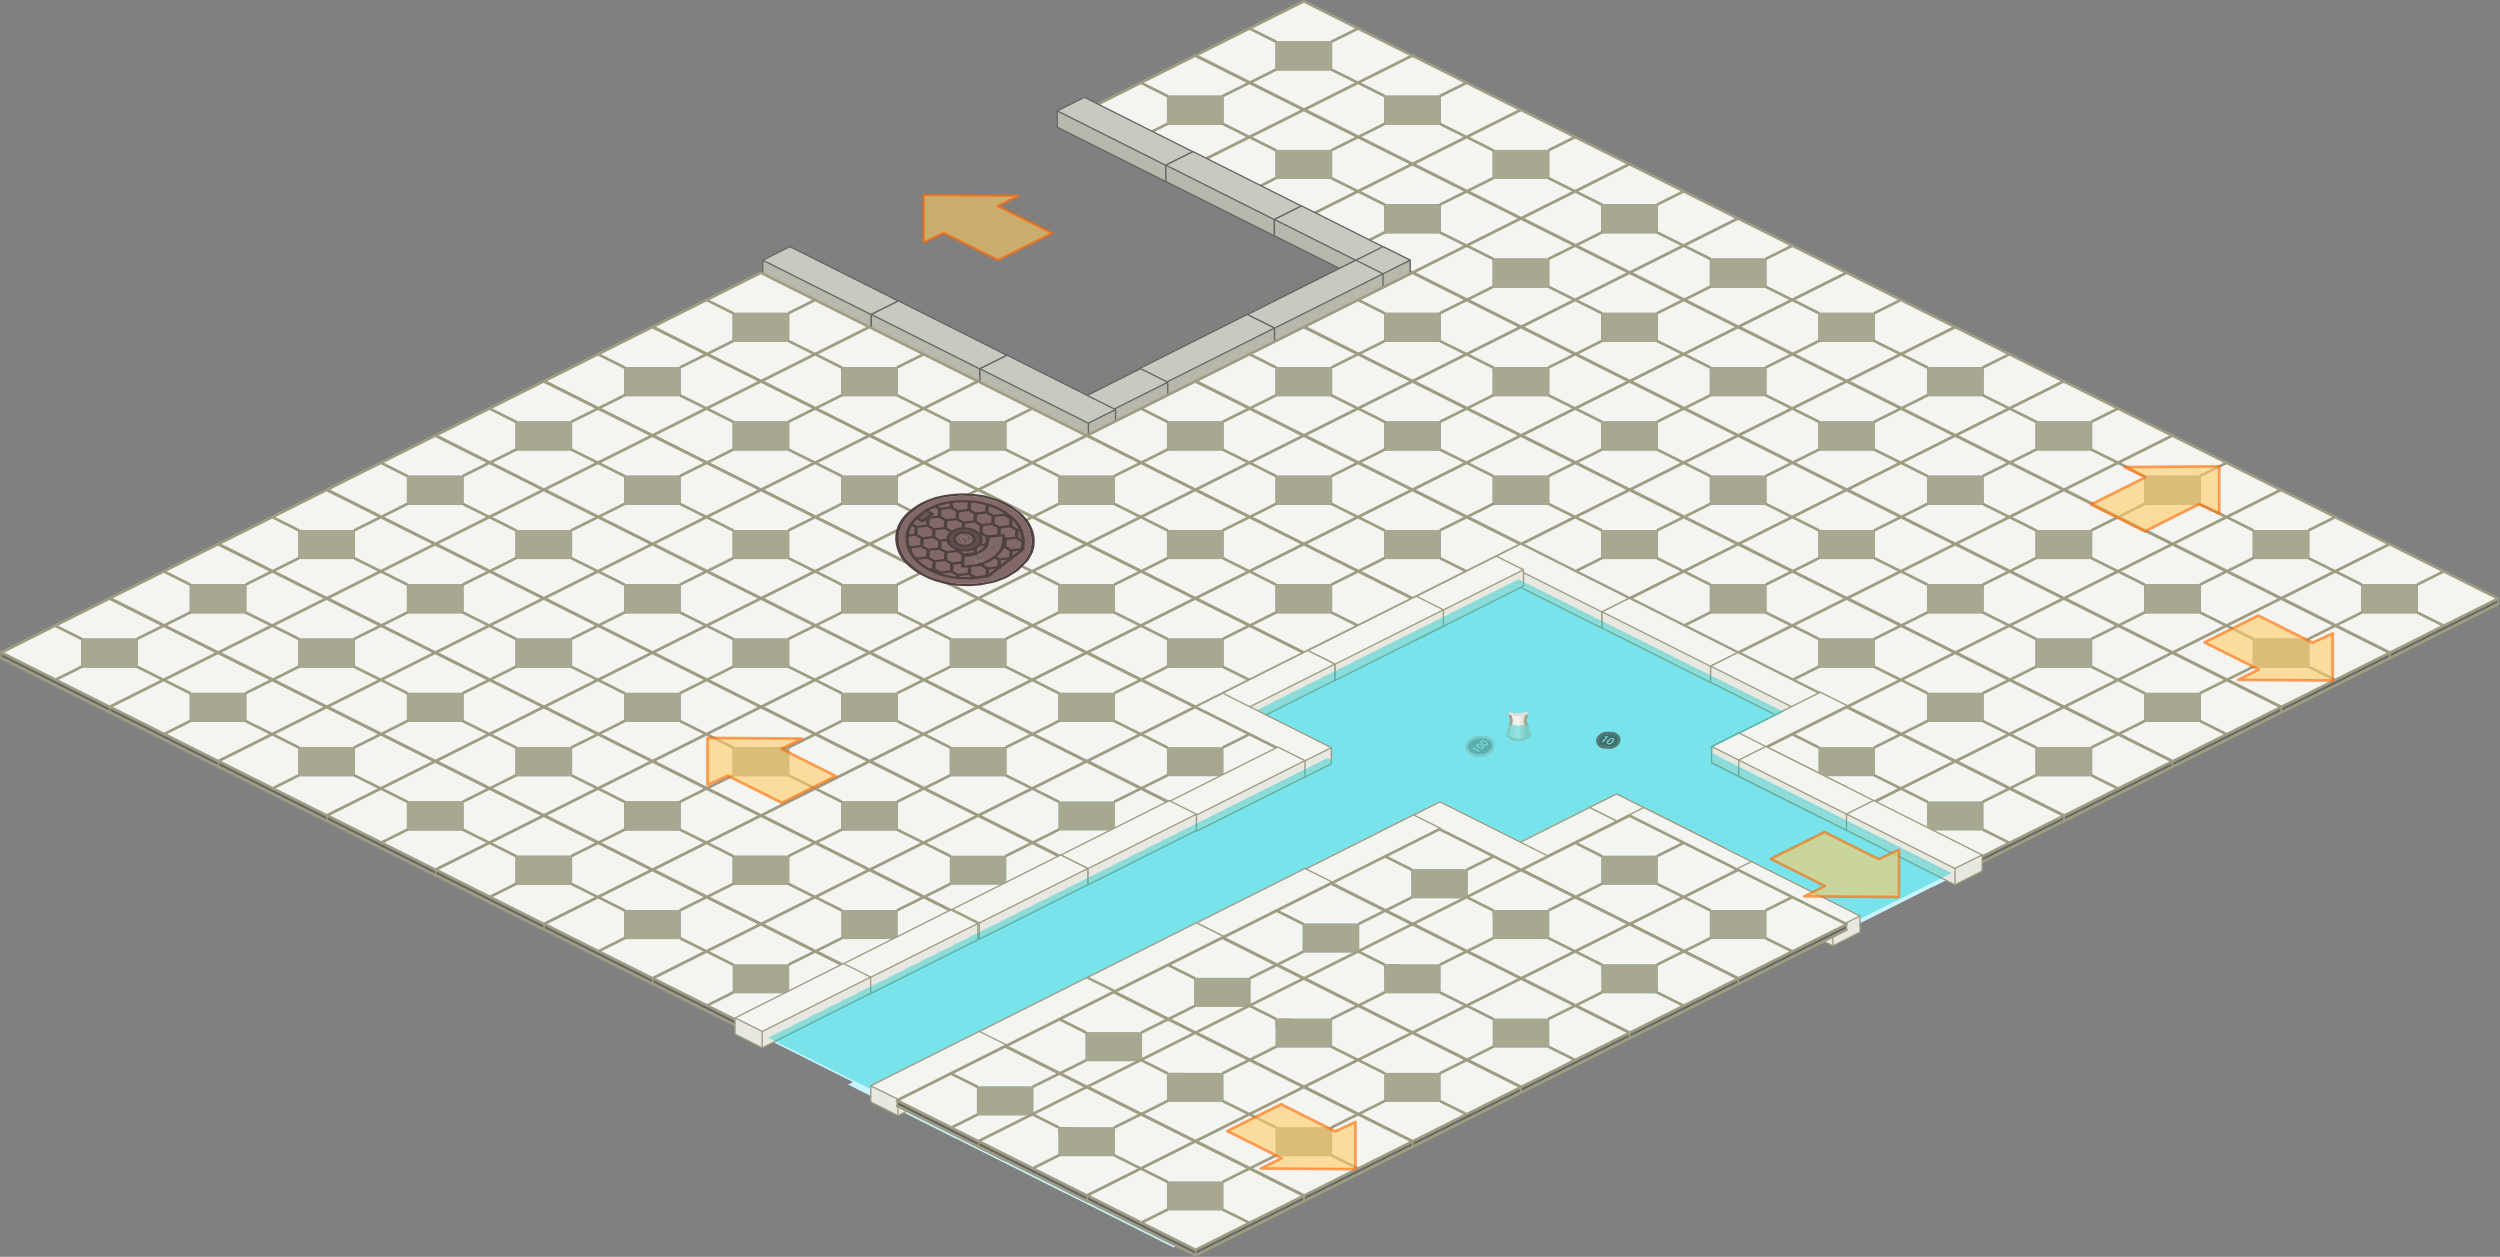 <svg xmlns="http://www.w3.org/2000/svg" xmlns:xlink="http://www.w3.org/1999/xlink" height="463" width="921"><rect width="100%" height="100%" fill="#808080" stroke="none"/><defs><g id="c"><path d="M10.35-5.1H-10.5v.05l-9.6-4.8 9.6 4.8V5.6h20.85V-5.1l9.55-4.75-9.55 4.75M-20.1-9.85l20-10 20 10 20 10-.05.05-19.95 9.95L.6 19.8l-.55.3L-39.9.05l19.8-9.9M10.35 5.4l9.55 4.75-9.55-4.75m-22.3.7l.05-.05 1.4-.7-1.4.7h-.05v.05l-7.45 3.7 7.45-3.7" fill="#f4f4f1" fill-rule="evenodd" transform="translate(40.4 20.35)"/><path d="M39.85.2v1.95L.6 21.8l-.55.3L-39.9 2.05v-2L.05 20.1H.1v-.05l.5-.25 19.3-9.65L39.85.2M.05 22.1l.05-2-.05 2" fill="#666" fill-rule="evenodd" transform="translate(40.4 20.35)"/><path d="M-10.5-5.05v-.05h20.85V5.6H-10.5V-5.05" fill="#a8a790" fill-rule="evenodd" transform="translate(40.4 20.35)"/><path d="M10.35-5.1l9.55-4.75-20-10-20 10 9.6 4.8m30.4-4.8l20 10-.05.05m0 1.95L.6 21.8m-.55.3L-39.9 2.05m0-2l19.8-9.9m40 20L10.35 5.4M.6 19.8l-.55.3L-39.9.05M.6 19.8l19.3-9.65L39.85.2M-11.9 6.05l-.05.05-7.45 3.7m7.5-3.75l1.4-.7" fill="none" stroke="#9e9d83" stroke-linecap="round" stroke-linejoin="round" transform="translate(40.4 20.35)"/><path d="M80.25 20.55v1.9M.5 22.4v-2m39.95 20.05l.05-.05.5-.25m-.5.25v.05l-.05 2" fill="none" stroke="#9e9d83" stroke-linecap="round" stroke-linejoin="round" stroke-width=".5"/></g><g id="d"><path d="M-40.05-4.1l10-5L9.9 10.95q-5 2.45-9.95 4.95l-.05.05L-40.05-4.1" fill="#cac9c0" fill-rule="evenodd" transform="translate(40.3 9.35)"/><path d="M-40.05-4.1L-.1 15.95h.05v-.05q4.95-2.5 9.95-4.95h.05L9.9 12.9l-.05.05h.1L9.9 14.9l-.5.25.45-.2h.05l.05-.05-.05 2-10 5.05L-40.05 1.9v-6M-.1 17.95h.05v-.05l-.05.05.05-2-.05 2m0 4l.05-2.05-.05.05.05-2-.05 2 .05-.05-.05 2.05" fill="#b9b8ac" fill-rule="evenodd" transform="translate(40.3 9.35)"/><path d="M-.1 15.95l.05-.05v.05H-.1m.05 2H-.1l.05-.05v.05" fill="#e7e6e0" fill-rule="evenodd" transform="translate(40.3 9.35)"/><path d="M9.9 14.9l-.05.05-.45.2.5-.25" fill="#dbdad0" fill-rule="evenodd" transform="translate(40.3 9.35)"/><path d="M50.2 20.3L10.25.25l-10 5L40.2 25.3l.05-.05q4.95-2.5 9.95-4.95l.05-.05v.05l-.05 1.95-.05.05h.05l.05-.05v.05l-.05 1.95-.05.05h.05l.05-.05-.05 2-10 5.05L.25 11.25v-6m40 20.05v-.05m-.05 2.05l.05-2m-.05 2l.05-.05v.05l-.05 2 .05-.05-.05 2.05" fill="none" stroke="#676767" stroke-linecap="round" stroke-linejoin="round" stroke-width=".5"/></g><g id="e"><path d="M49.95 20.05H50L49.95 22l-.05.05h.1L49.95 24l-.05.05h.05L50 24l-.05 2-10 5.05L0 11V5l39.95 20.05L40 25l9.95-4.95M40 25l-.05 2.05L40 27l-.05 2.05L40 29l-.05 2.05L40 29l-.05.05L40 27l-.05.05L40 25" fill="#e8e8e1" fill-rule="evenodd" transform="translate(.25 .25)"/><path d="M0 5l10-5 39.95 20.05L40 25l-.05.05L0 5" fill="#f4f4f1" fill-rule="evenodd" transform="translate(.25 .25)"/><path d="M50.25 20.3v-.05l-.05.05L10.25.25l-10 5L40.2 25.3l.05-.05 9.95-4.95m.05 0l-.05 1.95-.05.05h.05l.05-.05v.05l-.05 1.95-.05.05h.05l.05-.05-.05 2-10 5.05L.25 11.25v-6M40.2 31.3l.05-2.05-.05.05.05-2.05-.05.05.05-2.05" fill="none" stroke="#9e9d83" stroke-linecap="round" stroke-linejoin="round" stroke-width=".5"/></g><g id="k"><path d="M82.95 245.3l1.2 4.1-.95.9q-1.35.95-3.25.95t-3.25-.95l-.9-.9 1.15-4.1h6" fill="url(#a)" fill-rule="evenodd" transform="translate(21.1 -192)"/><path d="M76.95 245.3l-1.15 4.1.9.9q1.35.95 3.25.95t3.25-.95l.95-.9-1.2-4.1" fill="none" stroke="#cdcdc0" stroke-linecap="round" stroke-linejoin="round" transform="translate(21.1 -192)"/><path d="M113.1 252.5l-.2-.2q-.1-.3.3-.75l.25-.25q.35-.5.75-.55h.35l.2.2-.3.7-.25.3-.75.55h-.35m-.75-2.55l-.45-.05-.15-.05-.1.15.5.15-1.45 1.75.4.1 1.85-2.2-.2-.05-.4.2m2.4.55l-.7-.05-1 .7-.25.25q-.45.55-.35.95l.45.4.7.05 1-.7.2-.25.4-.95-.45-.4m.35-1.7q1.4.55 1.8 1.65.35 1.15-.5 2.2-.85 1-2.45 1.35l-3.05-.15q-1.45-.55-1.8-1.7-.4-1.1.5-2.15.85-1.05 2.45-1.4l3.05.2" fill="#633" fill-rule="evenodd" transform="translate(21.1 -192)"/><path d="M114.75 250.5l.45.4-.4.95-.2.25-1 .7-.7-.05-.45-.4q-.1-.4.35-.95l.25-.25 1-.7.7.05m-2.4-.55l.4-.2.2.05-1.85 2.2-.4-.1 1.45-1.75-.5-.15.1-.15.15.05.45.05m.75 2.55h.35l.75-.55.25-.3.3-.7-.2-.2h-.35q-.4.05-.75.55l-.25.25q-.4.45-.3.75l.2.2" fill="#ddbcbc" fill-rule="evenodd" transform="translate(21.1 -192)"/><path d="M66.6 253.1l-.3-.15q-.6-.4-1.1-.3-.4-.05-.65.2-.25.2-.2.45 0 .35.6.7l.3.15 1.1.35.6-.25.25-.45-.6-.7m-.6.05l.3.15.5.55-.1.25-.35.1-.85-.25-.3-.2-.45-.5q-.05-.15.05-.25l.35-.1q.35-.05.85.25m1.55-1.25l.3.2.5.5-.1.25-.35.1-.85-.25-.25-.15-.5-.55.1-.25q.1-.1.3-.1.35-.05.85.25m.6-.05l-.3-.15q-.6-.4-1.1-.3-.4-.05-.65.2-.25.2-.2.45 0 .35.6.7l.3.2 1.1.3.6-.25.25-.4-.6-.75m2.55 1.25q.1 1.45-1.3 2.6-1.4 1.1-3.5 1.25-2.05.15-3.5-.7-1.5-.9-1.6-2.3-.05-1.45 1.35-2.55 1.4-1.15 3.45-1.3 2.1-.2 3.6.7 1.45.85 1.5 2.3m-7.2 1.4l1.8 1.05.3-.25-2.4-1.4-.15.15.15.25-.15.3-.1.05.15.1.4-.25" fill="#999" fill-rule="evenodd" transform="translate(21.1 -192)"/><path d="M68.15 251.85l.6.75-.25.4-.6.25-1.1-.3-.3-.2q-.6-.35-.6-.7-.05-.25.2-.45.25-.25.65-.2.5-.1 1.1.3l.3.15m-.6.05q-.5-.3-.85-.25-.2 0-.3.1l-.1.25.5.55.25.15.85.25.35-.1.1-.25-.5-.5-.3-.2M66 253.15q-.5-.3-.85-.25l-.35.1q-.1.1-.05.25l.45.5.3.2.85.25.35-.1.1-.25-.5-.55-.3-.15m.6-.05l.6.7-.25.45-.6.25-1.1-.35-.3-.15q-.6-.35-.6-.7-.05-.25.2-.45.25-.25.65-.2.5-.1 1.1.3l.3.15m-3.1 1.4l-.4.25-.15-.1.1-.05.15-.3-.15-.25.15-.15 2.4 1.4-.3.25-1.8-1.05" fill="#ccc" fill-rule="evenodd" transform="translate(21.1 -192)"/><path d="M115.1 248.8q1.4.55 1.8 1.65.35 1.15-.5 2.2-.85 1-2.45 1.35l-3.05-.15q-1.45-.55-1.8-1.7-.4-1.1.5-2.15.85-1.05 2.45-1.4l3.05.2" fill="none" stroke="#8c4646" stroke-linecap="round" stroke-linejoin="round" transform="translate(21.1 -192)"/><path d="M70.7 253.1q.1 1.45-1.3 2.6-1.4 1.1-3.5 1.25-2.05.15-3.5-.7-1.5-.9-1.6-2.3-.05-1.45 1.35-2.55 1.4-1.15 3.45-1.3 2.1-.2 3.6.7 1.45.85 1.5 2.3" fill="none" stroke="#ccc" stroke-linecap="round" stroke-linejoin="round" transform="translate(21.1 -192)"/><path d="M151.85 255.2l-1 .5 2.85 1.4-.25.1 86.05 43.05-101.05 50.5L36.5 299.8l28.45-14.25-86.05-43L79.95 192l97.65 48.85-26.75 13.35.5.25-.5.25 1 .5" fill="#0cc" fill-opacity=".4" fill-rule="evenodd" transform="translate(21.1 -192)"/></g><g id="f"><path d="M13.8-9.9l1.05 1.45-.35-.25-.65-.55h-.05v-.65m3.6 11.55l-.5 3.45-.35-.3-.05.05V2.3h.05l.85-.65M-8.8 16l-2.3-1.65.1-.1h.05L-8.8 16m-8.25-10.75q-.45-1.85-.55-3.8l1.05.8v2.6l-.5.4m1.85-13.4l1.45-2.05v.9l-1.45 1.15m20.7 13h.05L8.25 7v.25L5.4 5.05 5 5.5 2.85 7v-.05l2.65-2.1m2.75 4.2v.45l-2.7 2.15h-.1L5 11.3l3.25-2.25M-5.9 5.15l.4-.3h.05L-2.75 7v.3q-1.6-.55-2.85-1.8l-.3-.35m-1.35 5.15l2.05 1.15-.25.2h-.1l-1.7-1.35" fill="#dbd5d5" fill-rule="evenodd" transform="translate(21.1 20.25)"/><path d="M-5.5-15.95l-.05.05q-2.55.8-4.75 2.45h-.05l-2.1 1.85-1.25 1.35 1.25-1.35 2.1-1.85h.05q2.2-1.65 4.75-2.45v1.95l-2.65 2.1h.05l2.65-2.1h.05l2.7 2.15v2.5l-2.7 2.15h-.1L-7.5-8.7l1.95 1.55v2.6l-2.65 2.1h-.05l-2.7-2.15H-11v-2.5h.05l2.7-2.15h.05v-2.6h-.05v2.55l-2.7 2.15h-.1L-13-8.7l1.95 1.55v2.6l-2.65 2.1h.05l2.65-2.1h.05l2.7 2.15V.1l-2.7 2.15h-.1L-13 .7l1.95 1.55v2.6l-2.65 2.1h-.05l-2.7-2.15h-.05V2.3h.05l2.7-2.15h.05v-2.6h-.05l-2.7-2.15h-.05v-.9l-.05.1-.35 1.15q-.7 2.35-.7 5v.7-.7q0-2.65.7-5l.35-.3h.1l2.7 2.15V.1l-2.7 2.15h-.1l-1.05-.8q.1 1.95.55 3.8.7 2.7 2.3 5.05-1.6-2.35-2.3-5.05l.5-.4h.1l2.7 2.15v2.5l-1 .8v.05l2.3 2.75 1.3 1.25-1.3-1.25-2.3-2.75 1-.8h.05v-2.6h.05l2.65-2.1h.05L-8.4 6.9l.05-.05-2.6-2.05H-11V2.3h.05l2.7-2.15h.05l.7.55-.65-.55h-.05v-2.6h.05l2.65-2.1h.05l1.9 1.5-1.9-1.55h-.05v-2.5h.05l2.7-2.15h.05v-2.6h-.05L-5.45-14h-.05v-1.95l3.25-.65-3.25.65m7.75-.65h-4.5v2.4h2.2v.25l-2.65 2.1h.05L0-13.95h.05l2.7 2.15v2.5L.05-7.15h-.1L-2-8.7l1.95 1.55v2.6l-.05.05q-2 0-3.45 1.45L-3.6-3Q-5.05-1.55-5.05.5l.15 1.3-.55.45h-.1L-7.5.7l1.95 1.55v2.6l-.35.3.3.35q1.25 1.25 2.85 1.8h.05v-.35h.05l1.85-1.5.75.05.8-.05 2 1.55v.05q-1.4.6-3.05.65l-2.4-.4 2.4.4q1.65-.05 3.05-.65h.05L2.85 7 5 5.5l.4-.45 2.85 2.2.05.05v-.35h-.05L5.55 4.8H5.5V2.3h.05L8.25.15h.05v-2.6h-.05L5.55-4.6H5.5v-2.5h.05l2.7-2.15h.05l.7.55 1.95 1.55L9-8.7l-.65-.55H8.3v-2.6h-.05L5.55-14H5.5v-1.85l-.05-.05-3.2-.7 3.2.7v1.95l-2.65 2.1h.05l2.65-2.1h.05l2.7 2.15v2.5l-2.7 2.15h-.1L3.5-8.7l1.95 1.55v2.6l-.55.45.6-.45h.05l2.7 2.15V.1l-2.7 2.15h-.1l-.65-.5.65.5v2.6L2.8 6.95h-.05l-1.9-1.5q1.5-.25 2.65-1.4 1-1 1.3-2.3L4.95.5q0-2.05-1.45-3.5Q2.1-4.4.15-4.5l-.1-.1H0v-2.5h.05l2.7-2.15h.05l.7.55-.65-.55H2.8v-2.6h-.05L.05-14H0v-.2h2.25v-2.4m8 3.2q-2.2-1.65-4.75-2.45 2.55.8 4.75 2.45L8.3-11.85h.05l1.95-1.55h-.05m3.5 3.45L12.3-11.6l-2-1.8 2 1.8 1.45 1.65v.65l-2.7 2.15h-.1v2.6L8.3-2.45h.05L11-4.55h.05l2.7 2.15V.1l-2.7 2.15h-.1v2.6L8.3 6.95h.05L11 4.85h.05L13.75 7v2.5l-2.7 2.15h-.1v2.6L9.5 15.4l-1.4.85-2.55-2.05H5.5v-2.5h.05l2.7-2.15h.05l.7.55 1.95 1.55L9 10.1l-.65-.55H8.3V9l.25-.25.7-.75-.95-.7.95.7-.7.75L8.3 9l-.05.05L5 11.3l.45.35v2.6l-2.65 2.1h-.05L.05 14.2H0v-1.8h-.05v1.85l-2.65 2.1h.05L0 14.25h.05l2.7 2.15v.15H7.5 2.8v-.2h.05l2.65-2.1h.05l2.5 2.05.2.1.05-.05h.05L9.7 15.3l1.35-1.05 1.25-1.15 2.35-2.9q1.55-2.35 2.25-5.05-.7 2.7-2.25 5.05l-2.35 2.9-1.25 1.15v-.05H11v-2.5h.05l2.7-2.15h.05l.7.55-.65-.55h-.05v-2.6h.05l2.65-2.1h.05l.35.3V5.1l.5-3.45v-.9q0-2.75-.7-5.2.7 2.45.7 5.2v.85l-.85.65h-.1L14.5.7l1.95 1.55v2.6l-2.65 2.1h-.05l-2.7-2.15H11V2.3h.05l2.7-2.15h.05l.7.55-.65-.55h-.05v-2.6h.05l2.65-2.1h.05l.15.1-.05-.05-.15-.45-.05-.15q-.6-1.75-1.6-3.35 1 1.6 1.6 3.35v.55l-2.65 2.1h-.05l-2.7-2.15H11v-2.5h.05l2.7-2.15h.05l.7.55.35.25L13.8-9.9l-.05-.05M7.5 16.55l.55-.25-.55.25m-10.2 0h5.45-5.45v-.2h-.05l-2.7-2.15h-.05v-2.5h.05l.3-.25h-.05l-2.05-1.15-.25-.2-.65-.55h-.1V9.5l-.85-.75-.7-.75 1.4-1.1L-9.8 8l.7.75.85.75-2.7 2.15h-.1L-13 10.1l1.95 1.55v2.6l-.1.1h.05L-8.8 16l.55.4.05-.05h.05l.45.2h4.95-4.95l-.45-.2 2.65-2.1h.05l2.7 2.15v.15h.05M-15.3-8l-1.2 2.5 1.2-2.5 1.55-1.25h.05l.7.55-.65-.55h-.05v-1l-.05.05-1.45 2.05-.1.15m7.8-.7l-.65-.55h-.05l.7.55M8 19.15l-2.65.95-.8.2-4.1.5h-.8l-4.1-.45-3.3-1.05-.55-.25h-.05q-2.3-1.1-4.35-2.8l-.4-.35-1.05-1-.85-.9-1.5-1.85-.05-.05-.2-.3-.4-.6q-1.25-2.05-1.95-4.3-.95-2.9-.9-6.1V.7l.25-3.45q.5-2.95 1.85-5.5 1.15-2.35 3.05-4.4l.05-.05.65-.65q1.45-1.5 3.1-2.6L-11-16q1.75-1.2 3.7-1.9 3.35-1.35 7.3-1.3 3.9-.05 7.25 1.3 1.95.75 3.7 1.95H11l3.1 2.6.7.75 1.65 2.05L17.9-8.2v.05l.35.65 1.25 3.65.2 1.1.2 1.75.1 1.7v.1q-.05 3.2-.9 6.05v.05q-.75 2.3-2.05 4.35l-.05.1-.3.45-.2.25-.05.1-2.35 2.75-.25.25-.75.7v.05l-1.2.95-2.65 1.7-.85.45-.05-.05-.35.2m-18.35-32.6l2.1 1.65-2.1-1.65M-13 .7l-.65-.55h-.05l.7.55m11-9.4l-.65-.55h-.05l.7.55M-2.7-1l.55-.7q.85-.9 2.1-.85Q1.2-2.6 2.1-1.7l.65 1.05.05.1.15.7v.3q0 1.2-.85 2.1-.9.85-2.1.9h-.05q-1.25 0-2.1-.9-.9-.9-.9-2.1v-.1l.3-1.25.05-.1m2.6.5l-.05.15Q-.3.6-.6 1l-.5.4h-.05l-.35-.2-.1-.2-.05-.3.25-.95.7-.8.05-.15-.05-.2-.15-.05-.15.05-.85.95-.25 1.1.25.9.65.35q.2 0 .5-.2l.5-.5.35.5.35.2h.25q.5-.05.85-.5l.3-.55v-.1l.05-.3-.15-.9-.5-.9-.2-.1-.15.05-.1.15.05.15.45.8.15.7-.25.7-.5.3q-.4.05-.55-.35Q.05.65.3-.2L.25-.4.1-.5h-.2m5-3.6L3.5-3l1.4-1.1m9.75 14.3l-.15-.1.15.1M8.3.15L9 .7 8.35.15H8.3M2.85 7.7h-.1l-.2.05.65 2.1.25.9-.05.1-.3.05.15.3.35-.1q.25-.05.15-.3l-.5-1.75q.8 1 1.85 1.3l.1-.4q-.85-.2-1.5-.85l.6-.9.1-.1-.4-.15-.5.95-.5-.7-.15-.45V7.7m-.2 1.2l-.05-.2-.3-.05-.05.15-.85.25.1.3.85-.25v.7l-.05.1q-.1.7-.55 1.15l.25.25q.65-.7.7-1.7v-.05l-.05-.65M5 11.3q-2.3 1.05-5 1.1 2.7-.05 5-1.1M9 .7l1.95 1.55L9 .7M-4.9 1.85q.35 1.25 1.3 2.2 1.2 1.2 2.8 1.4l-1.9 1.5h-.05l-2.7-2.15h-.05V2.3h.05l.55-.45m-1 3.3l-.1-.1-2.35 1.8L-6 5.05l.1.1m5.85 7.25h-.2q-2.65 0-4.9-.95 2.25.95 4.9.95h.2M-8.2 9.55l.95.75 1.7 1.35v2.6l-2.65 2.1-.25-.15-2.5-2H-11v-2.5h.05l2.7-2.15h.05m2.1.25l.15.4.1-.1 1.1-.7-.2-.3-1.15.7m4.05-1.15l.1-.25-1.85-.8-.1.25.5.2-.3.55-.65-.3-.15.3.6.3-.6.85.25.15.2-.25.7.3.1.05.15.05-.5.7-.15.05-.4-.2-.15.3.5.2.35.05.85-1.25-.4-.15h-.05l-.8-.35.25-.4 1.4.65.15-.3-1.4-.65.35-.5 1.05.45M-4.7 8.5l-.35-.55-.3.2.35.6.3-.25m.2-1.3l-.35.2.35.55.3-.15-.3-.6m-8.5 2.9l-.65-.55h-.05l.7.55" fill="#826968" fill-rule="evenodd" transform="translate(21.1 20.25)"/><path d="M-3.55-3.05Q-2.1-4.5-.1-4.5h.25Q2.1-4.4 3.5-3 4.95-1.55 4.95.5L4.8 1.75q-.3 1.3-1.3 2.3Q2.35 5.2.85 5.45h-.1l-.8.05-.75-.05q-1.6-.2-2.8-1.4-.95-.95-1.3-2.2V1.8L-5.05.5q0-2.05 1.45-3.5l.05-.05M-2.7-1l-.05.1-.3 1.25v.1q0 1.2.9 2.1.85.9 2.1.9H0q1.2-.05 2.1-.9.85-.9.85-2.1v-.3l-.15-.7-.05-.1L2.1-1.7q-.9-.9-2.15-.85-1.25-.05-2.1.85l-.55.7m2.6.5h.2l.15.1.05.2Q.05.65.2 1.05t.55.35l.5-.3.25-.7-.15-.7-.45-.8-.05-.15.1-.15.15-.05.2.1.5.9.15.9-.05.3v.1l-.3.55q-.35.45-.85.5H.5l-.35-.2-.35-.5-.5.5q-.3.2-.5.2l-.65-.35-.25-.9.25-1.1.85-.95.15-.05.15.05.05.2-.05.15-.7.8-.25.95.05.3.1.2.35.2h.05l.5-.4q.3-.4.45-1.35L-.1-.5m2.95 8.2v.05L3 8.2l.5.7.5-.95.4.15-.1.1-.6.9q.65.65 1.5.85l-.1.4q-1.05-.3-1.85-1.3l.5 1.75q.1.25-.15.3l-.35.1-.15-.3.3-.05.05-.1-.25-.9-.65-2.1.2-.05h.1m-.2 1.2l.05.65v.05q-.05 1-.7 1.7l-.25-.25q.45-.45.55-1.15l.05-.1v-.7l-.85.25-.1-.3.85-.25.05-.15.3.05.05.2m-8.75.9l1.15-.7.2.3-1.1.7-.1.1-.15-.4m4.05-1.15L-3.1 8.2l-.35.5 1.4.65-.15.3L-3.6 9l-.25.4.8.35H-3l.4.15-.85 1.25-.35-.05-.5-.2.15-.3.4.2.15-.05.5-.7-.15-.05-.1-.05-.7-.3-.2.25-.25-.15.6-.85-.6-.3.15-.3.65.3.3-.55-.5-.2.1-.25 1.85.8-.1.25M-4.5 7.2l.3.6-.3.15-.35-.55.35-.2m-.2 1.3l-.3.25-.35-.6.3-.2.35.55" fill="#614f4e" fill-rule="evenodd" transform="translate(21.1 20.25)"/><path d="M-2.25-16.6h4.5v2.4h-4.5v-2.4" fill="#6c5857" fill-rule="evenodd" transform="translate(21.1 20.25)"/><path d="M-8.25-18.7l.8-.3q3.4-1.3 7.35-1.25 4.15-.05 7.7 1.4l.6.2.25.1 1 .5 2 1.2q1.75 1.15 3.3 2.75l.85.85.85 1.05 1.9 2.8.3.55.05.05.5 1.05.1.25 1.15 3.65.1.45.3 2.4.05 1.75v.65l-.55 4.25-.1.55v.05l-.1.3-.85 2.4-.05.1-.15.45-.15.25-.05.1q-1 1.95-2.4 3.8l-1.3 1.5-.45.45-.1.1-.1.1-.65.6-.1.1-.05.05L11.9 18l-.8.55-1.9 1.1-3.5 1.3-.25.1h-.1l-5.45.7-4.3-.4-1.05-.25-1.2-.35q-1.35-.4-2.55-1l-3.5-2.15-1-.85-.05-.05-1.2-1.1-.45-.5-.2-.2-.7-.85-.05-.05-.15-.15-.05-.05q-1.3-1.55-2.2-3.3l-.45-.95-.05-.05-.25-.65-.95-2.8q-.55-2.15-.6-4.5l-.05-.8q0-2.25.4-4.25.55-2.9 1.9-5.45 1.1-2.1 2.8-4l.3-.35.05-.05.7-.75q1.6-1.65 3.4-2.8l2.4-1.4.85-.35.05-.05M8.4 19l.85-.45 2.65-1.7 1.2-.95v-.05l.75-.7.25-.25 2.35-2.75.05-.1.2-.25.3-.45.05-.1q1.3-2.05 2.05-4.35v-.05Q19.95 4 20 .8V.7L19.9-1l-.2-1.75-.2-1.1-1.25-3.65-.35-.65v-.05l-1.45-2.35-1.65-2.05-.7-.75-3.1-2.6h-.05q-1.75-1.2-3.7-1.95Q3.9-19.25 0-19.2q-3.95-.05-7.3 1.3-1.95.7-3.7 1.9l-.05.05q-1.65 1.1-3.1 2.6l-.65.65-.05.05q-1.9 2.05-3.05 4.4-1.35 2.55-1.85 5.5L-20 .7v.1q-.05 3.2.9 6.1.7 2.25 1.95 4.3l.4.6.2.3.05.05L-15 14l.85.9 1.05 1 .4.35q2.05 1.7 4.35 2.8h.05l.55.25 3.3 1.05 4.1.45h.8l4.1-.5.8-.2L8 19.15l.4-.15" fill="#504241" fill-rule="evenodd" transform="translate(21.1 20.25)"/><path d="M-5.55-15.9l.05-.05 3.25-.65h4.5l3.2.7.05.05q2.55.8 4.75 2.45h.05l2 1.8 1.45 1.65.05.05 1.05 1.45q1 1.6 1.6 3.35l.05.15.15.45.05.05q.7 2.45.7 5.2v.9l-.5 3.45v.05q-.7 2.7-2.25 5.05l-2.35 2.9-1.25 1.15L9.7 15.3l-1.35 1.05H8.3l-.05.05-.2-.1-.55.25m-15.65-.2h-.05l-.05.05-.55-.4-2.3-1.65h-.05l-1.3-1.25-2.3-2.75v-.05q-1.6-2.35-2.3-5.05-.45-1.85-.55-3.8v-.7q0-2.65.7-5l.35-1.15.05-.1 1.2-2.5.1-.15 1.45-2.05.05-.05 1.25-1.35 2.1-1.85h.05q2.2-1.65 4.75-2.45v1.95h.05v-2m0 2l.05-.05m2.7 4.7v-2.5l-2.7-2.15h-.05l-2.65 2.1h-.05v2.6h.05l.65.55 1.95 1.55h.1l2.7-2.15v.05h.05v-2.6l-.05.05v-.05L-5.45-14m5.4-.2h-2.2v-2.4m2.2 2.4v.25H0v-.25h-.05m-13.7 4.9v.05-.95m0 .95h.05v-1m.7 1.55l-.7-.55h-.05L-15.3-8m1.6-1.25h.05l.65.55 1.95 1.55h.1l2.7-2.15v-2.5l-2.1-1.65m-.7 6.3l.05.05v-.05m.05.05H-11v2.5m.05 0l2.7 2.15h.05l2.65-2.1v-2.6l.05.05v-.05m-11 2.6h.05l2.7 2.15v-.05l-2.7-2.15-.05.05h-.05l-.35.3m.4-.3h-.05v-.85m.05.8v.05m0-.95v.9m5.55 0l-.05.05h.05l2.7 2.15v-.05m-2.8-2.1h.05v-.05m0 .05l-2.65 2.1h-.05v2.6h.05l.65.55 1.95 1.55h.1L-8.25.1v-2.5m-5.45-.05h-.05m0 .05l.05-.05 2.65-2.1v-2.6m-2.7 4.75V.15h.05l.7.55m-2.2-8.85l1.45-1.15m11.05-2.55h-.05m.05 0h.05L0-13.95.05-14m-2.8 4.75h.1l.65.55 1.95 1.55h.1l2.7-2.15v-2.5l-2.7-2.15H0M-2.75-9.3v.05m.05 0l.7.55m-6.25-3.1l.05-.05h-.05v.05m0 2.55h.05-.05l-2.7 2.15m5.45 0h.05l2.7-2.15M-5.5-7.1v2.5m.05 0l1.9 1.55Q-2.1-4.5-.1-4.5l.05-.05v-2.6L0-7.1v-.05m-8.2-2.1l.7.55m-.75-.6v.05-.05m2.75 4.75h.05l1.9 1.5m-1.95-1.5l-2.65 2.1h-.05v2.6h.05l.65.55 1.95 1.55h.1l.55-.45-.15-1.3q0-2.05 1.45-3.5l.05-.05m-2-1.5h.05v-.05m0 .05l.05-.05M-8.2-2.45l-.05.05M-.1-4.5l.1-.05h-.05m-.05.05h.2l-.05-.05H0V-7.1h.05l2.7-2.15v-.05M-2.7-1l.55-.7q.85-.9 2.1-.85Q1.2-2.6 2.1-1.7l.65 1.05.05.1.15.7v.3q0 1.2-.85 2.1-.9.85-2.1.9h-.05q-1.25 0-2.1-.9-.9-.9-.9-2.1v-.1l.3-1.25.05-.1m2.65-12.95l-2.65 2.1m-5.5 0l2.65-2.1m7.8-2.65v2.4H0m5.5.2v.05l.05-.05 2.7 2.15h.05l1.95-1.55m-4.75-.55h-.05l-2.65 2.1h.05l2.65-2.1h.05l2.7 2.15v-.05m-2.8-2.1v-1.95m.05.05V-14m2.75 2.2l.05-.05h.05l1.95-1.55M8.25-9.3v.05-2.55m-2.7 4.7H5.5v2.5m.05 0l2.7 2.15h.05l2.65-2.1v-2.6L9-8.7l-.7-.55h-.05L5.55-7.1m-.1-.05l.05.05v-.05h-.05L3.5-8.7l-.7-.55h-.05v-.05m5.5 0l-2.7 2.15H5.5m2.75-2.1h.05v-2.6m0 2.6h.05L9-8.7m-6.25-3.1v-.05L.05-14m2.7 2.2l.05-.05h-.05M3.5-8.7l-.65-.55h-.1m.05-2.6v2.6M0-4.55l.05-.05.1.1Q2.1-4.4 3.5-3l1.4-1.1.55-.45v-2.6M.1-4.5h.05m5.35-.05l-.6.45m.55-.45h.05v-.05m.05 0l-.05.05h.05l2.7 2.15v-.05m0 .05l.05-.05h.05L11-4.55h-.05M8.25-2.4V.15h.05v-2.6m5.45-6.85v-.65M11-7.1l-.05-.05h.1l2.7-2.15v.05-.05M11-7.15v.05h.05l2.7-2.15h.05v-.65m.7 1.2l.35.25m-1.05-.8h.05l.65.55-.7-.55h-.05m0 6.85l-2.7-2.15H11V-7.1m0 2.55l.05-.05m2.7 2.2v-.05l-2.7-2.15m2.7 2.15h.05l2.65-2.1v-.55M13.8-2.45l-.05.05V.15h.1l.65.55 1.95 1.55h.1l.85-.65m-.7-6.05l-.15-.1h-.05l-2.65 2.1h-.05v2.6h-.05l-2.7 2.15m5.6-6.8l-.1-.1-.05.05v-.4m-.05.4h.05m.9 6.2l-.85.65h-.05v2.55l.05-.05.35.3m-.45-2.85l.05.05v-.05m-.05 2.6h.1l.35.3m-.4-.3l-2.65 2.1h-.05v2.6h.05l.65.55.15.1m-3.6-5.4l2.7 2.15h.05l2.65-2.1v-2.6M14.5.7l-.7-.55M11 2.3v2.5m.05 0l-.05.05h.05L13.75 7v-.05m0-6.85v.05m0-.05l-2.7 2.15H11v.05h.05M11 2.25h-.05l.05.05m0 2.55h-.05L8.3 6.95h.05L11 4.85V4.8m-.05-2.55v2.6M13.75 7l.05-.05M11 11.7l-.05-.05v2.6H11v-2.6h-.05L9 10.1l-.7-.55h-.05l-2.7 2.15H5.5v2.5m5.55-2.5H11m-5.45 2.5l2.55 2.05 1.4-.85 1.45-1.15m.05-2.6h.05l2.7-2.15V7m0 2.55h.05-.05l-2.7 2.15m2.7-2.2v.05-.05m.75.6l-.7-.55M8.3.15L9 .7 8.35.15h-.1L5.55 2.3m-.05 0v2.55l.05-.05 2.7 2.15h.05v.35l.95.7-.7.75L8.3 9v.55h.05l.65.55M8.25.1v.05m0-.05l-2.7 2.15H5.5v.05h.05m-.1-.05l.05.05m0-.05h-.05l-.65-.5q-.3 1.3-1.3 2.3Q2.35 5.2.85 5.45l1.9 1.5h.05l2.65-2.1v-2.6m.05 2.6h-.05m.05 0h.05L8.25 7v-.05M4.8 1.75L4.95.5q0-2.05-1.45-3.5M.75 5.45h.1m1.95 1.5h.05l2.65-2.1m-2.75 2.2V7l-2-1.55-.8.05-.75-.05-1.85 1.5h-.05v.35l2.4.4q1.65-.05 3.05-.65m.1-.05l-.05.05h-.05m0-.1V7l.05-.05v.1M2.85 7L5 5.5l.4-.45 2.85 2.2V7m.05.3l-.05-.05m.05-.3L8.25 7m0 2.05L8.3 9m-2.85 2.65h.1l2.7-2.15v-.45L5 11.3l.45.35.05.05v-.05m2.75-2.1V9.5v.05h.05m1.4 5.75l-.2.1-1.2.95h-.05v.05M5.5 14.25h.05l2.5 2.05.05-.05.15.1m-2.7-2.15l-.05.05-2.65 2.1H2.8v.2m2.65-2.3h.05v-.05m-5.55.05H0V12.4h-.05v1.85l-2.65 2.1h.05L0 14.25l.05-.05m2.7 2.2l-2.7-2.15H0m2.75 2.15v-.05L.05 14.2m2.7 2.2v.15m.05-.2l-.05.05m0-.05h.05l2.65-2.1v-2.6m5.6 2.6H11L9.7 15.3m1.35-1.1l-.05.05m.05 0v-.05m-.1-11.95L9 .7M0 12.4q2.7-.05 5-1.1m-9.9-9.5v.05q.35 1.25 1.3 2.2 1.2 1.2 2.8 1.4M-5.45 2.3h-.05v2.55l.05-.05 2.7 2.15h.05l1.9-1.5m-4.75-3.2l.05.05v-.05M-7.5.7l-.7-.55h-.05l-2.7 2.15H-11v2.5m.05 0l2.6 2.05L-6 5.05l.1.1.35-.3v-2.6m-2.7-2.1V.1v.05h.05m2.7 4.7h-.05M-2.75 7l-2.7-2.15h-.05l-.4.3.3.35q1.25 1.25 2.85 1.8v-.35m-5.6-.1l-.05.05L-9.8 8l.7.75.85.75v.05h.1l.65.55.25.2 2.05 1.15h.05q2.25.95 4.9.95h.2m-7.45-2.3l-.7-.55.95.75 1.7 1.35h.1l.25-.2m-3-1.9h-.05.05m2.65 2.1l.05.05v-.05m0 .05h.05l.3-.25m-.35.25v2.5m.05 0l2.7 2.15h.05l-.05.05v.15m.05-9.25h-.05m0-.3l.05-.05m-2.2-5.1l-.55.45m-5.6-.05l.05.05v-.05m-2.75-2.1h.05m-.05-.05v.05m0-.05l-2.7 2.15h-.05v.05h.05l2.7-2.15m2.7 4.7h.05V4.8m2.6 2.1l-2.55-2.05H-11l-2.65 2.1h-.05v2.6h.05l.65.55 1.95 1.55h.1l2.7-2.15M-11 4.85l.05-.05m-5.5 0l2.7 2.15h.05l2.65-2.1v-2.6m-5.45.05v2.5m.05 0l-.05.05h.05l2.7 2.15v-.05m-2.75-4.7h-.05l.05.05m-.05-.05l-1.05-.8m1.05 3.4h.05V4.8m-.55.45l.5-.4v-2.6m0 2.6h.05M-13.75 7l.05-.05m-.05 2.55v.05h.05l.7.55m-.75-.55h.05m-.05 0V9.5l-1 .8m1-.8V7m-1 3.35l1-.8m2.7 2.1l.05.05v-.05m.05.05H-11v2.5m.05 0l2.5 2 .25.15 2.65-2.1v-2.6m-5.5 2.6h.05v-.05m.05 0l-.05.05h.05L-8.8 16l.35.2.2.15h.05m-2.8-2.1l-.1.1m.05-.1l-.1.1m8.4 2v.05l-2.7-2.15h-.05l-2.65 2.1m5.45.2v-.2m-2.75-2.15l-.05.05v-.05m-.05.05h.05m-2.75 2.1v.05m0-6.85l-2.7 2.15m-.1-.05v2.6" fill="none" stroke="#504241" stroke-linecap="round" stroke-linejoin="round" transform="translate(21.1 20.25)"/><path d="M7.5 16.55H-7.7l-.45-.2" fill="none" stroke="#504241" stroke-linecap="round" stroke-linejoin="round" transform="translate(21.1 20.25)"/></g><g id="n"><path d="M83.1 241.35l-.75 2.85.45 1.3-2.95.45-2.9-.5.4-1.25-.7-2.85q1.35.6 3.2.6l3.25-.6" fill="url(#b)" fill-rule="evenodd" transform="translate(-76.15 -240.85)"/><path d="M82.8 245.5l-.45-1.3.75-2.85m-6.45 0l.7 2.85-.4 1.25" fill="none" stroke="#a3a28b" stroke-linecap="round" stroke-linejoin="round" transform="translate(-76.15 -240.85)"/><path d="M83.1 241.35l-3.25.6q-1.85 0-3.2-.6" fill="none" stroke="#e0e0d8" stroke-linecap="round" stroke-linejoin="round" transform="translate(-76.15 -240.85)"/></g><use height="42.95" width="80.8" xlink:href="#c" id="h"/><use height="31.55" width="50.5" xlink:href="#d" id="i"/><use height="31.55" width="50.5" xlink:href="#e" id="j"/><use height="42" width="42" xlink:href="#f" id="m"/><linearGradient gradientTransform="matrix(.005 0 0 .007 79.95 245.2)" gradientUnits="userSpaceOnUse" id="a" spreadMethod="pad" x1="-819.2" x2="819.2"><stop offset="0" stop-color="#deddd6"/><stop offset=".498" stop-color="#f4f4f1"/><stop offset="1" stop-color="#bdbbac"/></linearGradient><linearGradient gradientTransform="matrix(.006 0 0 .007 79.85 247.4)" gradientUnits="userSpaceOnUse" id="b" spreadMethod="pad" x1="-819.2" x2="819.2"><stop offset="0" stop-color="#deddd6"/><stop offset=".498" stop-color="#f4f4f1"/><stop offset="1" stop-color="#bdbbac"/></linearGradient><path d="M72.85 383.2l-.1-.05-39.9 20.05-5.05-2.55-34.95 17.55-.1-.05-39.9 20.05-39.95-20.05-.05.05-39.95-20.05-.05.05-39.95-20.05 1.85-.9-34.6-17.35-.05.05-39.95-20.05 119.8-59.9 5 2.5 75-37.5 2 1 118-59 120 60-1.85.95 74.6 37.3-39.85 19.95-.1-.05-39.9 20.05-.1-.05-39.9 20.05-2-1-38 19-.1-.05-39.9 20.05" fill="#c8f4ff" fill-rule="evenodd" transform="translate(239.85 -187)" id="g"/><path d="M75.8 291l-206.05 103.05-66.3-33.15L9.5 257.85 75.8 291" fill="#0cc" fill-opacity=".4" fill-rule="evenodd" transform="translate(196.55 -257.85)" id="l"/></defs><g transform="translate(479.5 21.4)"><use height="251.2" transform="translate(-239.85 187)" width="512.55" xlink:href="#g"/><use height="42.95" transform="matrix(1 0 0 1.001 -39.5 -21.424)" width="80.8" xlink:href="#h"/><use height="42.95" transform="matrix(1 0 0 1.001 .5 -1.424)" width="80.8" xlink:href="#h"/><use height="42.95" transform="matrix(1 0 0 1.001 40.5 18.576)" width="80.8" xlink:href="#h"/><use height="42.95" transform="matrix(1 0 0 1.001 80.5 38.576)" width="80.8" xlink:href="#h"/><use height="42.95" transform="matrix(1 0 0 1.001 120.5 58.576)" width="80.8" xlink:href="#h"/><use height="42.95" transform="matrix(1 0 0 1.001 160.5 78.576)" width="80.8" xlink:href="#h"/><use height="42.95" transform="matrix(1 0 0 1.001 200.5 98.576)" width="80.8" xlink:href="#h"/><use height="42.95" transform="matrix(1 0 0 1.001 240.5 118.576)" width="80.8" xlink:href="#h"/><use height="42.95" transform="matrix(1 0 0 1.001 280.5 138.576)" width="80.8" xlink:href="#h"/><use height="42.95" transform="matrix(1 0 0 1.001 320.5 158.576)" width="80.8" xlink:href="#h"/><use height="42.95" transform="matrix(1 0 0 1.001 360.5 178.576)" width="80.8" xlink:href="#h"/><use height="42.95" transform="matrix(1 0 0 1.001 -79.5 -1.424)" width="80.8" xlink:href="#h"/><use height="42.95" transform="matrix(1 0 0 1.001 -39.5 18.576)" width="80.8" xlink:href="#h"/><use height="42.95" transform="matrix(1 0 0 1.001 .5 38.576)" width="80.8" xlink:href="#h"/><use height="42.95" transform="matrix(1 0 0 1.001 40.5 58.576)" width="80.8" xlink:href="#h"/><use height="42.95" transform="matrix(1 0 0 1.001 80.5 78.576)" width="80.8" xlink:href="#h"/><use height="42.95" transform="matrix(1 0 0 1.001 120.5 98.576)" width="80.8" xlink:href="#h"/><use height="42.95" transform="matrix(1 0 0 1.001 160.5 118.576)" width="80.8" xlink:href="#h"/><use height="42.95" transform="matrix(1 0 0 1.001 200.5 138.576)" width="80.8" xlink:href="#h"/><use height="42.95" transform="matrix(1 0 0 1.001 240.5 158.576)" width="80.8" xlink:href="#h"/><use height="42.95" transform="matrix(1 0 0 1.001 280.5 178.576)" width="80.8" xlink:href="#h"/><use height="42.95" transform="matrix(1 0 0 1.001 320.5 198.576)" width="80.8" xlink:href="#h"/><use height="31.55" transform="translate(-90.25 14.2)" width="50.5" xlink:href="#i"/><use height="31.55" transform="translate(-50.25 34.2)" width="50.5" xlink:href="#i"/><use height="31.55" transform="translate(-10.25 54.2)" width="50.5" xlink:href="#i"/><use height="31.55" transform="matrix(-1 0 0 1 40.25 69.2)" width="50.5" xlink:href="#i"/><use height="31.55" transform="matrix(-1 0 0 1 30.25 74.2)" width="50.5" xlink:href="#i"/><use height="31.55" transform="matrix(-1 0 0 1 -9.75 94.2)" width="50.5" xlink:href="#i"/><use height="31.55" transform="matrix(-1 0 0 1 -49.05 114.15)" width="50.5" xlink:href="#i"/><use height="42.95" transform="matrix(1 0 0 1.001 .5 78.576)" width="80.8" xlink:href="#h"/><use height="42.95" transform="matrix(1 0 0 1.001 40.5 98.576)" width="80.8" xlink:href="#h"/><use height="42.95" transform="matrix(1 0 0 1.001 80.5 118.576)" width="80.8" xlink:href="#h"/><use height="42.95" transform="matrix(1 0 0 1.001 120.5 138.576)" width="80.8" xlink:href="#h"/><use height="42.95" transform="matrix(1 0 0 1.001 160.5 158.576)" width="80.8" xlink:href="#h"/><use height="42.95" transform="matrix(1 0 0 1.001 200.5 178.576)" width="80.8" xlink:href="#h"/><use height="42.95" transform="matrix(1 0 0 1.001 240.5 198.576)" width="80.8" xlink:href="#h"/><use height="42.95" transform="matrix(1 0 0 1.001 280.5 218.576)" width="80.8" xlink:href="#h"/><use height="42.95" transform="matrix(1 0 0 1.001 -39.5 98.576)" width="80.8" xlink:href="#h"/><use height="42.95" transform="matrix(1 0 0 1.001 .5 118.576)" width="80.8" xlink:href="#h"/><use height="42.95" transform="matrix(1 0 0 1.001 40.5 138.576)" width="80.8" xlink:href="#h"/><use height="42.95" transform="matrix(1 0 0 1.001 80.5 158.576)" width="80.8" xlink:href="#h"/><use height="42.95" transform="matrix(1 0 0 1.001 120.5 178.576)" width="80.8" xlink:href="#h"/><use height="42.95" transform="matrix(1 0 0 1.001 160.5 198.576)" width="80.8" xlink:href="#h"/><use height="42.95" transform="matrix(1 0 0 1.001 200.5 218.576)" width="80.8" xlink:href="#h"/><use height="42.95" transform="matrix(1 0 0 1.001 240.5 238.576)" width="80.8" xlink:href="#h"/><use height="31.55" transform="translate(-198.75 69.2)" width="50.5" xlink:href="#i"/><use height="31.55" transform="translate(-158.75 89.2)" width="50.5" xlink:href="#i"/><use height="31.55" transform="translate(-118.75 109.2)" width="50.5" xlink:href="#i"/><use height="42.95" transform="matrix(1 0 0 1.001 -79.5 118.576)" width="80.8" xlink:href="#h"/><use height="42.95" transform="matrix(1 0 0 1.001 -39.5 138.576)" width="80.8" xlink:href="#h"/><use height="42.95" transform="matrix(1 0 0 1.001 .5 158.576)" width="80.8" xlink:href="#h"/><use height="42.95" transform="matrix(1 0 0 1.001 -239.5 78.576)" width="80.8" xlink:href="#h"/><use height="42.95" transform="matrix(1 0 0 1.001 -199.5 98.576)" width="80.8" xlink:href="#h"/><use height="42.95" transform="matrix(1 0 0 1.001 -159.5 118.576)" width="80.8" xlink:href="#h"/><use height="42.95" transform="matrix(1 0 0 1.001 -119.5 138.576)" width="80.8" xlink:href="#h"/><use height="42.95" transform="matrix(1 0 0 1.001 -79.5 158.576)" width="80.8" xlink:href="#h"/><use height="42.95" transform="matrix(1 0 0 1.001 -39.5 178.576)" width="80.8" xlink:href="#h"/><use height="42.95" transform="matrix(1 0 0 1.001 -279.5 98.576)" width="80.8" xlink:href="#h"/><use height="42.95" transform="matrix(1 0 0 1.001 -239.5 118.576)" width="80.8" xlink:href="#h"/><use height="42.95" transform="matrix(1 0 0 1.001 -199.5 138.576)" width="80.8" xlink:href="#h"/><use height="42.95" transform="matrix(1 0 0 1.001 -159.5 158.576)" width="80.8" xlink:href="#h"/><use height="42.95" transform="matrix(1 0 0 1.001 -119.5 178.576)" width="80.8" xlink:href="#h"/><use height="42.95" transform="matrix(1 0 0 1.001 -79.5 198.576)" width="80.8" xlink:href="#h"/><use height="31.55" transform="translate(70.45 178.75)" width="50.5" xlink:href="#j"/><use height="31.55" transform="translate(110.45 198.75)" width="50.5" xlink:href="#j"/><use height="31.55" transform="translate(150.45 218.75)" width="50.5" xlink:href="#j"/><use height="31.55" transform="matrix(-1 0 0 1 82 183.25)" width="50.5" xlink:href="#j"/><use height="31.55" transform="matrix(-1 0 0 1 52.5 198)" width="50.5" xlink:href="#j"/><use height="31.55" transform="matrix(-1 0 0 1 12.5 218)" width="50.5" xlink:href="#j"/><use height="31.55" transform="matrix(-1 0 0 1 201.35 233.35)" width="50.5" xlink:href="#j"/><use height="42.95" transform="matrix(1 0 0 1.001 160.5 238.576)" width="80.8" xlink:href="#h"/><use height="42.95" transform="matrix(1 0 0 1.001 200.5 258.576)" width="80.8" xlink:href="#h"/><use height="31.55" transform="translate(150.8 248.35)" width="50.5" xlink:href="#j"/><use height="31.55" transform="translate(160.8 253.35)" width="50.5" xlink:href="#j"/><use height="31.55" transform="translate(200.5 273.25)" width="50.5" xlink:href="#j"/><use height="158.75" transform="translate(-21.1 192)" width="260.6" xlink:href="#k"/><use height="31.55" transform="translate(-39.25 233.75)" width="50.5" xlink:href="#j"/><use height="31.55" transform="translate(105.8 270.85)" width="50.5" xlink:href="#j"/><use height="31.55" transform="translate(115.8 275.85)" width="50.5" xlink:href="#j"/><use height="31.55" transform="translate(155.5 295.75)" width="50.5" xlink:href="#j"/><use height="31.55" transform="matrix(-1 0 0 1 116.35 275.85)" width="50.5" xlink:href="#j"/><use height="42.95" transform="matrix(1 0 0 1.001 -319.5 118.576)" width="80.8" xlink:href="#h"/><use height="42.95" transform="matrix(1 0 0 1.001 -279.5 138.576)" width="80.8" xlink:href="#h"/><use height="42.95" transform="matrix(1 0 0 1.001 -239.5 158.576)" width="80.8" xlink:href="#h"/><use height="42.95" transform="matrix(1 0 0 1.001 -199.5 178.576)" width="80.8" xlink:href="#h"/><use height="42.95" transform="matrix(1 0 0 1.001 -159.5 198.576)" width="80.8" xlink:href="#h"/><use height="42.95" transform="matrix(1 0 0 1.001 -119.5 218.576)" width="80.8" xlink:href="#h"/><use height="42.95" transform="matrix(1 0 0 1.001 -79.5 238.576)" width="80.8" xlink:href="#h"/><use height="42.95" transform="matrix(1 0 0 1.001 -359.5 138.576)" width="80.8" xlink:href="#h"/><use height="42.95" transform="matrix(1 0 0 1.001 -319.5 158.576)" width="80.8" xlink:href="#h"/><use height="42.95" transform="matrix(1 0 0 1.001 -279.5 178.576)" width="80.8" xlink:href="#h"/><use height="42.95" transform="matrix(1 0 0 1.001 -239.5 198.576)" width="80.8" xlink:href="#h"/><use height="42.95" transform="matrix(1 0 0 1.001 -199.5 218.576)" width="80.8" xlink:href="#h"/><use height="42.95" transform="matrix(1 0 0 1.001 -159.5 238.576)" width="80.8" xlink:href="#h"/><use height="42.95" transform="matrix(1 0 0 1.001 -119.5 258.576)" width="80.8" xlink:href="#h"/><use height="42.95" transform="matrix(1 0 0 1.001 -399.5 158.576)" width="80.8" xlink:href="#h"/><use height="42.95" transform="matrix(1 0 0 1.001 -359.5 178.576)" width="80.8" xlink:href="#h"/><use height="42.95" transform="matrix(1 0 0 1.001 -319.5 198.576)" width="80.8" xlink:href="#h"/><use height="42.95" transform="matrix(1 0 0 1.001 -279.5 218.576)" width="80.8" xlink:href="#h"/><use height="42.95" transform="matrix(1 0 0 1.001 -239.5 238.576)" width="80.8" xlink:href="#h"/><use height="42.95" transform="matrix(1 0 0 1.001 -199.5 258.576)" width="80.8" xlink:href="#h"/><use height="42.95" transform="matrix(1 0 0 1.001 -159.5 278.576)" width="80.8" xlink:href="#h"/><use height="42.95" transform="matrix(1 0 0 1.001 -439.5 178.576)" width="80.8" xlink:href="#h"/><use height="42.95" transform="matrix(1 0 0 1.001 -399.5 198.576)" width="80.8" xlink:href="#h"/><use height="42.95" transform="matrix(1 0 0 1.001 -359.5 218.576)" width="80.8" xlink:href="#h"/><use height="42.95" transform="matrix(1 0 0 1.001 -319.5 238.576)" width="80.8" xlink:href="#h"/><use height="42.95" transform="matrix(1 0 0 1.001 -279.5 258.576)" width="80.8" xlink:href="#h"/><use height="42.95" transform="matrix(1 0 0 1.001 -239.5 278.576)" width="80.8" xlink:href="#h"/><use height="42.95" transform="matrix(1 0 0 1.001 -199.5 298.576)" width="80.8" xlink:href="#h"/><use height="42.95" transform="matrix(1 0 0 1.001 -479.5 198.576)" width="80.8" xlink:href="#h"/><use height="42.95" transform="matrix(1 0 0 1.001 -439.5 218.576)" width="80.8" xlink:href="#h"/><use height="42.95" transform="matrix(1 0 0 1.001 -399.5 238.576)" width="80.8" xlink:href="#h"/><use height="42.95" transform="matrix(1 0 0 1.001 -359.5 258.576)" width="80.8" xlink:href="#h"/><use height="42.95" transform="matrix(1 0 0 1.001 -319.5 278.576)" width="80.8" xlink:href="#h"/><use height="42.95" transform="matrix(1 0 0 1.001 -279.5 298.576)" width="80.8" xlink:href="#h"/><use height="42.95" transform="matrix(1 0 0 1.001 -239.5 318.576)" width="80.8" xlink:href="#h"/><use height="31.55" transform="matrix(-1 0 0 1 1.5 253.55)" width="50.5" xlink:href="#j"/><use height="31.55" transform="matrix(-1 0 0 1 -38.5 273.3)" width="50.5" xlink:href="#j"/><use height="31.55" transform="matrix(-1 0 0 1 -78.5 293.3)" width="50.5" xlink:href="#j"/><use height="31.55" transform="matrix(-1 0 0 1 -119 313.55)" width="50.5" xlink:href="#j"/><use height="31.55" transform="matrix(-1 0 0 1 -158.5 333.3)" width="50.5" xlink:href="#j"/><use height="136.2" transform="translate(-196.55 257.85)" width="272.35" xlink:href="#l"/><use height="31.55" transform="translate(40.75 273.75)" width="50.5" xlink:href="#j"/><use height="42.95" transform="matrix(1 0 0 1.001 80.5 278.576)" width="80.8" xlink:href="#h"/><use height="42.95" transform="matrix(1 0 0 1.001 120.5 298.576)" width="80.8" xlink:href="#h"/><use height="31.55" transform="matrix(-1 0 0 1 51.5 278.55)" width="50.5" xlink:href="#j"/><use height="31.55" transform="matrix(-1 0 0 1 11.5 298.3)" width="50.5" xlink:href="#j"/><use height="31.55" transform="matrix(-1 0 0 1 -28.5 318.3)" width="50.5" xlink:href="#j"/><use height="31.55" transform="matrix(-1 0 0 1 -69 338.55)" width="50.5" xlink:href="#j"/><use height="31.55" transform="matrix(-1 0 0 1 -108.5 358.3)" width="50.5" xlink:href="#j"/><use height="42.95" transform="matrix(1 0 0 1.001 10.5 283.576)" width="80.8" xlink:href="#h"/><use height="42.95" transform="matrix(1 0 0 1.001 40.5 298.576)" width="80.8" xlink:href="#h"/><use height="42.95" transform="matrix(1 0 0 1.001 80.5 318.576)" width="80.8" xlink:href="#h"/><use height="42.95" transform="matrix(1 0 0 1.001 -29.5 303.576)" width="80.8" xlink:href="#h"/><use height="42.95" transform="matrix(1 0 0 1.001 .5 318.576)" width="80.8" xlink:href="#h"/><use height="42.95" transform="matrix(1 0 0 1.001 40.5 338.576)" width="80.8" xlink:href="#h"/><use height="42.95" transform="matrix(1 0 0 1.001 -69.5 323.576)" width="80.8" xlink:href="#h"/><use height="42.95" transform="matrix(1 0 0 1.001 -39.5 338.576)" width="80.8" xlink:href="#h"/><use height="42.95" transform="matrix(1 0 0 1.001 .5 358.576)" width="80.8" xlink:href="#h"/><use height="42.95" transform="matrix(1 0 0 1.001 -109.5 343.576)" width="80.8" xlink:href="#h"/><use height="42.95" transform="matrix(1 0 0 1.001 -79.5 358.576)" width="80.8" xlink:href="#h"/><use height="42.95" transform="matrix(1 0 0 1.001 -39.5 378.576)" width="80.8" xlink:href="#h"/><use height="42.95" transform="matrix(1 0 0 1.001 -149.5 363.576)" width="80.8" xlink:href="#h"/><use height="42.95" transform="matrix(1 0 0 1.001 -119.5 378.576)" width="80.8" xlink:href="#h"/><use height="42.95" transform="matrix(1 0 0 1.001 -79.5 398.576)" width="80.8" xlink:href="#h"/><use height="42" transform="matrix(.792 -.605 .932 .543 -160.193 178.765)" width="42" xlink:href="#m"/><use height="5.15" transform="translate(76.15 240.85)" width="7.45" xlink:href="#n"/></g><path d="M268.086 285.775l19.95 10 19.85-9.9-20-10 7.6-3.8-34.85-.25v17.4l7.45-3.45" fill="#fc6" fill-opacity=".6"/><path d="M260.636 289.225v-17.4l34.85.25-7.6 3.8 20 10-19.85 9.9-19.95-10z" fill="none" stroke="#f60" stroke-linecap="round" stroke-linejoin="round" stroke-miterlimit="3" stroke-opacity=".6"/><path d="M810.125 185.75l-19.95 10-19.85-9.9 20-10-7.6-3.8 34.85-.25v17.4l-7.45-3.45" fill="#fc6" fill-opacity=".6"/><path d="M817.576 189.2v-17.4l-34.85.25 7.6 3.8-20 10 19.85 9.9 19.95-10z" fill="none" stroke="#f60" stroke-linecap="round" stroke-linejoin="round" stroke-miterlimit="3" stroke-opacity=".6"/><path d="M812.113 236.657l20 10-7.65 3.8 34.9.25v-17.4l-7.45 3.45-19.95-10-19.85 9.9" fill="#fc6" fill-opacity=".6"/><path d="M831.963 226.757l19.95 10 7.45-3.45v17.4l-34.9-.25 7.65-3.8-20-10z" fill="none" stroke="#f60" stroke-linecap="round" stroke-linejoin="round" stroke-miterlimit="3" stroke-opacity=".6"/><path d="M652.323 316.409l20 10-7.65 3.8 34.9.25v-17.4l-7.45 3.45-19.95-10-19.85 9.9" fill="#fc6" fill-opacity=".6"/><path d="M672.173 306.509l19.95 10 7.45-3.45v17.4l-34.9-.25 7.65-3.8-20-10z" fill="none" stroke="#f60" stroke-linecap="round" stroke-linejoin="round" stroke-miterlimit="3" stroke-opacity=".6"/><path d="M452.103 416.683l20 10-7.65 3.8 34.9.25v-17.4l-7.45 3.45-19.95-10-19.85 9.9" fill="#fc6" fill-opacity=".6"/><path d="M471.953 406.783l19.95 10 7.45-3.45v17.4l-34.9-.25 7.65-3.8-20-10z" fill="none" stroke="#f60" stroke-linecap="round" stroke-linejoin="round" stroke-miterlimit="3" stroke-opacity=".6"/><g><path d="M347.745 85.803l19.95 10 19.85-9.9-20-10 7.6-3.8-34.85-.25v17.4l7.45-3.45" fill="#fc6" fill-opacity=".6"/><path d="M340.295 89.253v-17.4l34.85.25-7.6 3.8 20 10-19.85 9.9-19.95-10z" fill="none" stroke="#f60" stroke-linecap="round" stroke-linejoin="round" stroke-miterlimit="3" stroke-opacity=".6"/></g></svg>
